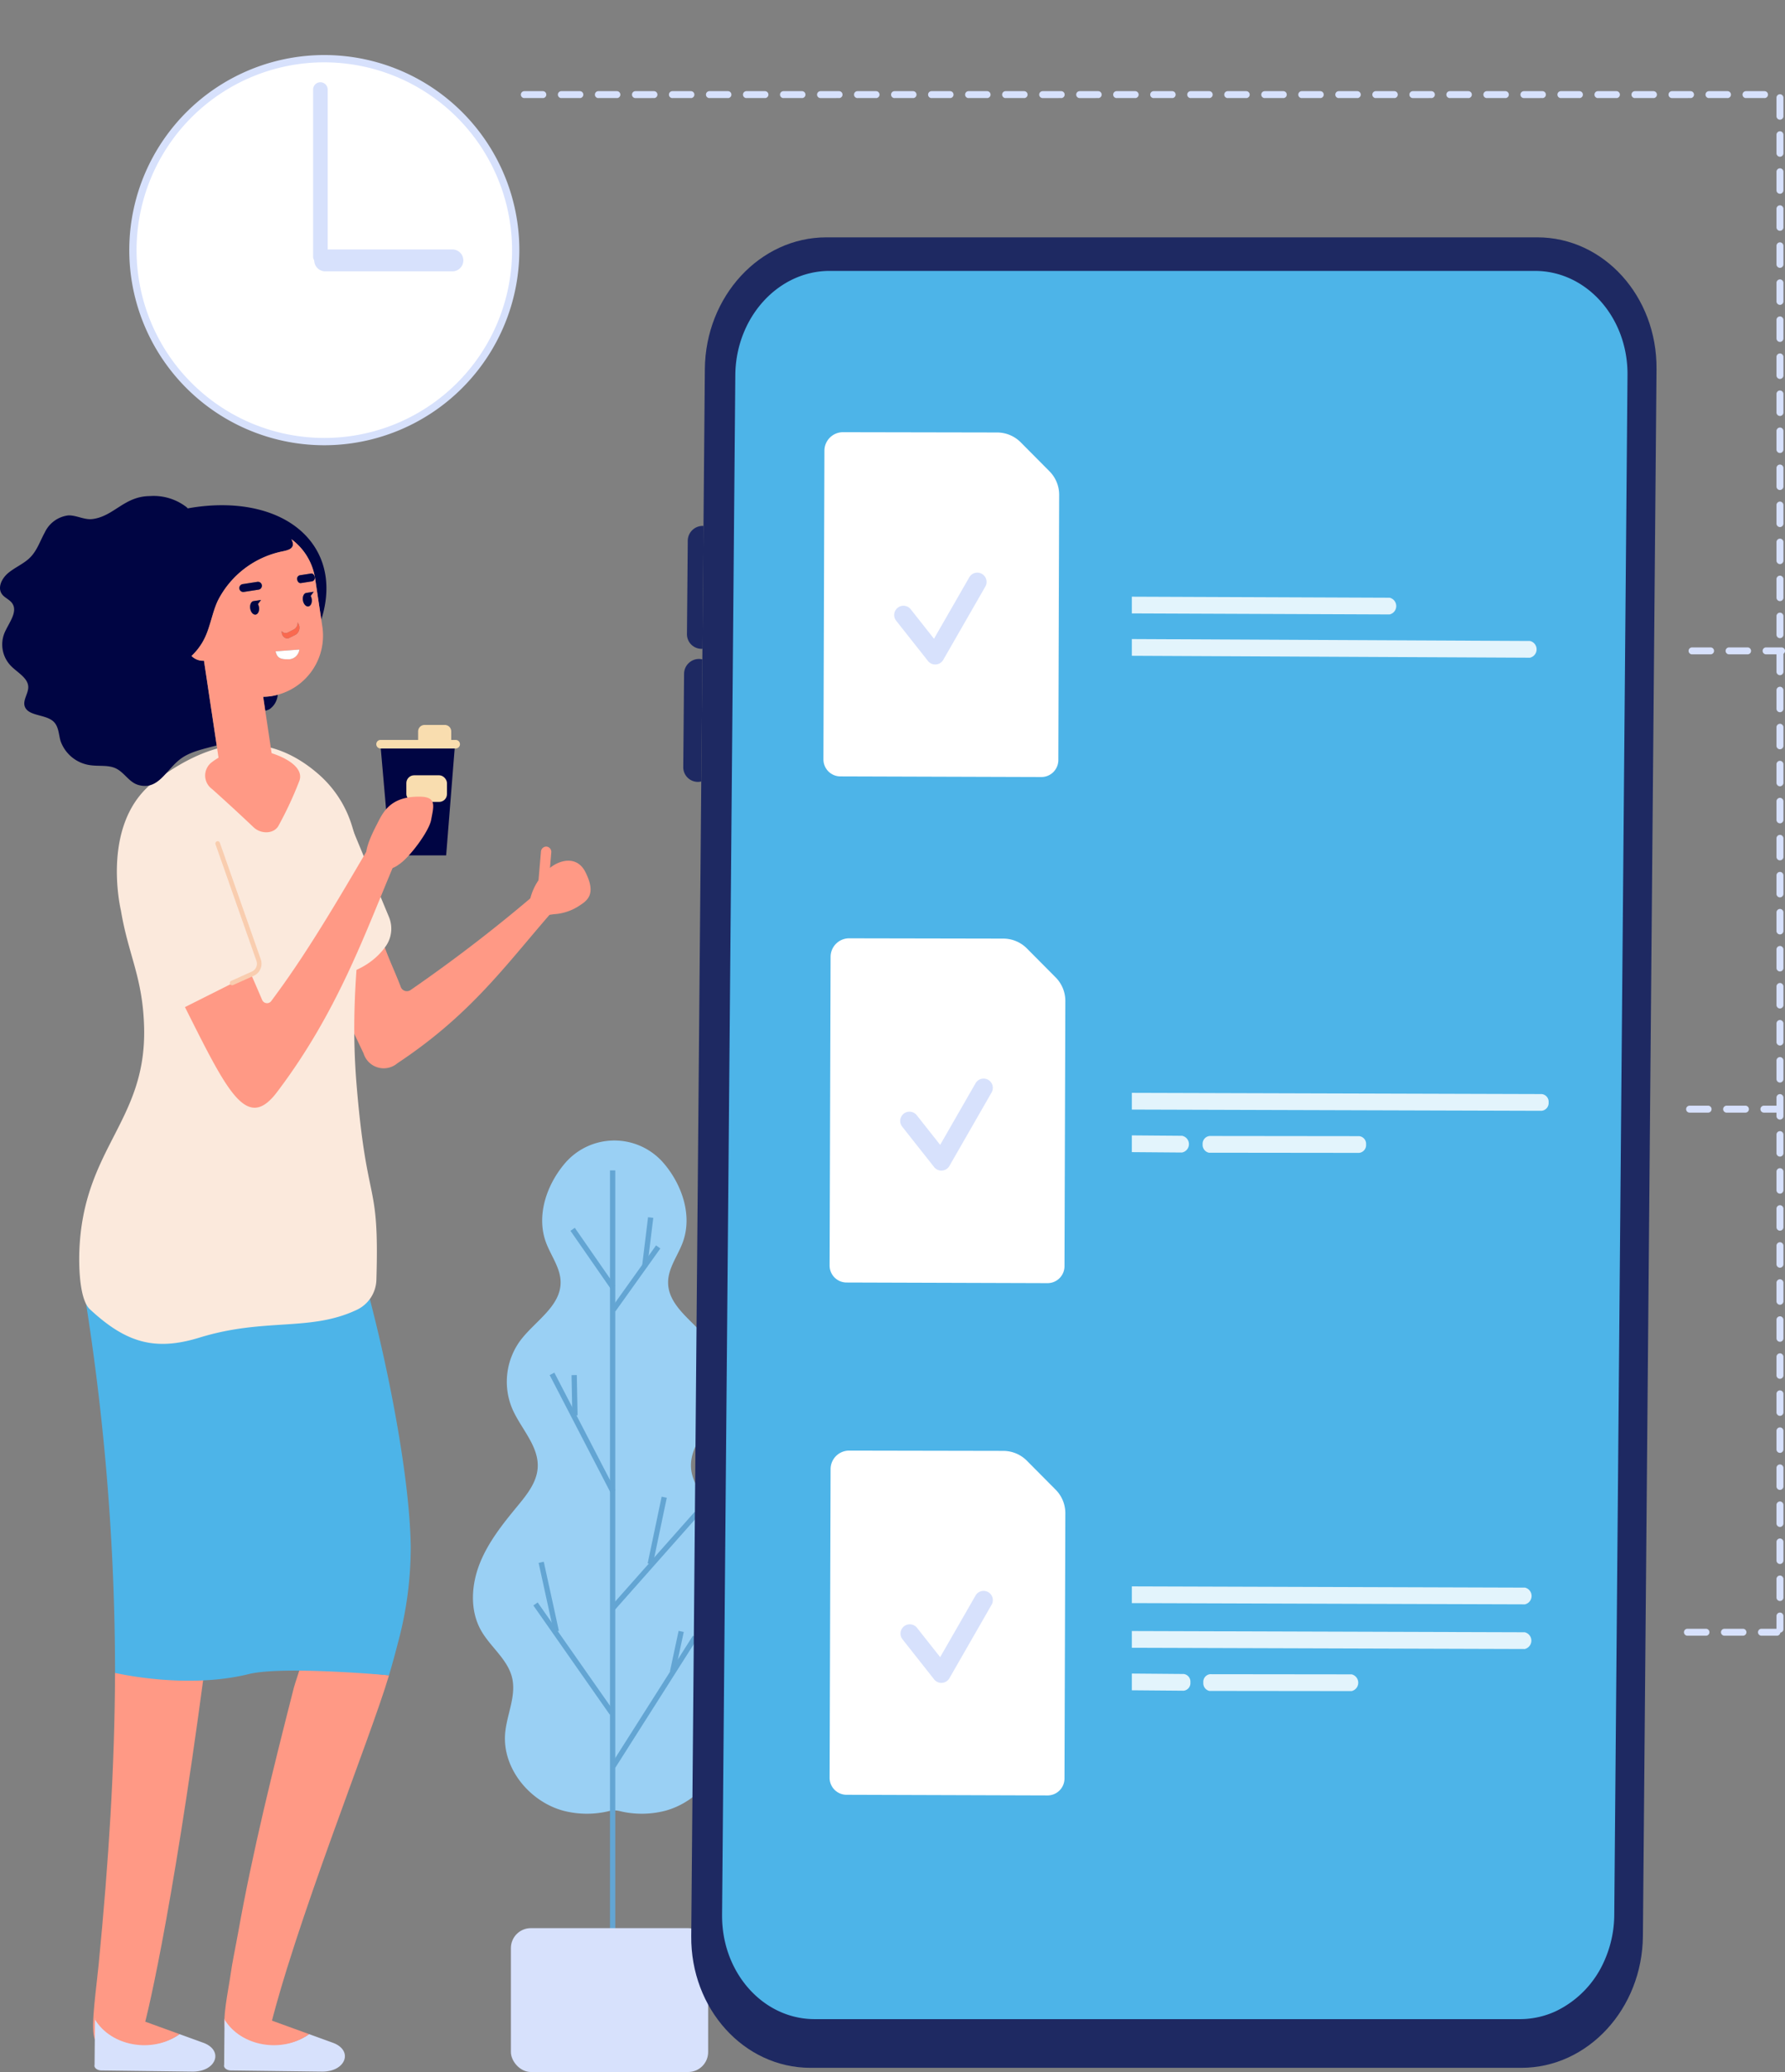 <svg xmlns="http://www.w3.org/2000/svg" width="277.457" height="321.962" viewBox="0 0 277.457 321.962">
  <rect x="0" y="0" width="277.457" height="321.962" fill="#808080" stroke="none"/>
  <g id="img_project" transform="translate(-63.627 -359.161)">
    <g id="Group_17442" data-name="Group 17442">
      <g id="Group_17440" data-name="Group 17440">
        <path id="Path_8824" data-name="Path 8824" d="M166.81,539.932a10.1,10.1,0,0,0-15.379,0c-.022.025-.043.051-.064.076-2.8,3.337-4.381,8.039-2.9,12.136.76,2.105,2.285,4.012,2.3,6.249.025,3.792-4.04,6.078-6.3,9.121a10.821,10.821,0,0,0-1.259,10.444c1.331,3.16,4.232,5.893,3.992,9.313-.158,2.25-1.673,4.139-3.108,5.878-2.281,2.765-4.565,5.612-5.888,8.945s-1.569,7.275.186,10.4c1.447,2.58,4.149,4.484,4.835,7.362.674,2.826-.809,5.684-1.074,8.578-.5,5.46,3.786,10.691,9.08,12.1a14.585,14.585,0,0,0,7.113.033,3.4,3.4,0,0,1,1.555,0,14.585,14.585,0,0,0,7.113-.033c5.294-1.412,9.58-6.643,9.08-12.1-.264-2.894-1.748-5.752-1.074-8.578.686-2.878,3.388-4.782,4.836-7.362,1.754-3.127,1.508-7.07.185-10.4s-3.607-6.18-5.888-8.945c-1.435-1.739-2.95-3.628-3.108-5.878-.24-3.42,2.662-6.153,3.992-9.313a10.821,10.821,0,0,0-1.259-10.444c-2.26-3.043-6.325-5.329-6.3-9.121.016-2.237,1.542-4.144,2.3-6.249,1.48-4.1-.1-8.8-2.9-12.136Z" fill="#9ad0f4"/>
        <g id="Group_17439" data-name="Group 17439">
          <g id="Group_17427" data-name="Group 17427">
            <rect id="Rectangle_12761" data-name="Rectangle 12761" width="0.819" height="120.561" transform="translate(158.443 541.025)" fill="#63a5d3"/>
          </g>
          <g id="Group_17428" data-name="Group 17428">
            <rect id="Rectangle_12762" data-name="Rectangle 12762" width="0.819" height="11.013" transform="translate(152.3 550.412) rotate(-34.756)" fill="#63a5d3"/>
          </g>
          <g id="Group_17429" data-name="Group 17429">
            <rect id="Rectangle_12763" data-name="Rectangle 12763" width="0.82" height="20.592" transform="translate(149.068 572.832) rotate(-27.384)" fill="#63a5d3"/>
          </g>
          <g id="Group_17430" data-name="Group 17430">
            <rect id="Rectangle_12764" data-name="Rectangle 12764" width="0.819" height="6.269" transform="matrix(1, -0.019, 0.019, 1, 152.466, 572.839)" fill="#63a5d3"/>
          </g>
          <g id="Group_17431" data-name="Group 17431">
            <path id="Path_8825" data-name="Path 8825" d="M159.21,609.3l-.612-.544,13-14.668.612.544Z" fill="#63a5d3"/>
          </g>
          <g id="Group_17432" data-name="Group 17432">
            <path id="Path_8826" data-name="Path 8826" d="M165.1,602.251l-.8-.17,2.171-10.355.8.17Z" fill="#63a5d3"/>
          </g>
          <g id="Group_17433" data-name="Group 17433">
            <path id="Path_8827" data-name="Path 8827" d="M158.412,625.6,146.53,608.628l.67-.47,11.883,16.972Z" fill="#63a5d3"/>
          </g>
          <g id="Group_17434" data-name="Group 17434">
            <path id="Path_8828" data-name="Path 8828" d="M149.7,612.752l-2.35-10.741.8-.176,2.35,10.741Z" fill="#63a5d3"/>
          </g>
          <g id="Group_17435" data-name="Group 17435">
            <rect id="Rectangle_12765" data-name="Rectangle 12765" width="23.794" height="0.818" transform="matrix(0.536, -0.844, 0.844, 0.536, 158.58, 633.406)" fill="#63a5d3"/>
          </g>
          <g id="Group_17436" data-name="Group 17436">
            <path id="Path_8829" data-name="Path 8829" d="M168.56,619.049l-.8-.173,1.349-6.3.8.173Z" fill="#63a5d3"/>
          </g>
          <g id="Group_17437" data-name="Group 17437">
            <path id="Path_8830" data-name="Path 8830" d="M159.271,562.956l-.667-.477,7-9.8.667.477Z" fill="#63a5d3"/>
          </g>
          <g id="Group_17438" data-name="Group 17438">
            <rect id="Rectangle_12766" data-name="Rectangle 12766" width="7.68" height="0.818" transform="translate(163.426 555.923) rotate(-83.03)" fill="#63a5d3"/>
          </g>
        </g>
      </g>
      <g id="Group_17441" data-name="Group 17441">
        <rect id="Rectangle_12767" data-name="Rectangle 12767" width="30.66" height="22.354" rx="3.102" transform="translate(143.039 658.77)" fill="#d7e1fc"/>
      </g>
    </g>
    <g id="Group_17444" data-name="Group 17444">
      <g id="Group_17443" data-name="Group 17443">
        <path id="Path_8831" data-name="Path 8831" d="M189.606,680.474h110.5c10.335,0,18.793-9.165,18.891-20.471l2.117-243.49c.1-11.306-8.2-20.471-18.535-20.471h-110.5c-10.335,0-18.793,9.165-18.891,20.471L171.07,660C170.972,671.309,179.27,680.474,189.606,680.474Z" fill="#1e2962"/>
        <path id="Path_8832" data-name="Path 8832" d="M172.847,440.879c.046,0,.089.011.134.014l-.166,19.076c-.045,0-.088.014-.134.014a2.275,2.275,0,0,1-2.276-2.29l.126-14.524A2.324,2.324,0,0,1,172.847,440.879Z" fill="#1e2962"/>
        <path id="Path_8833" data-name="Path 8833" d="M172.274,461.553a2.237,2.237,0,0,1,.527.068l-.165,18.968a2.253,2.253,0,0,1-.528.068,2.277,2.277,0,0,1-2.277-2.29l.127-14.524A2.324,2.324,0,0,1,172.274,461.553Z" fill="#1e2962"/>
        <path id="Path_8834" data-name="Path 8834" d="M302.217,401.257H192.586c-8.022,0-14.587,7.247-14.663,16.187l-.079,9.133-.315,36.645-.149,17.3-.052,6.091-.439,51.083-.047,5.414-.429,49.855-.029,3.384-.247,28.763-.029,3.384-.243,28.225c0,.524.016,1.042.055,1.554a17.709,17.709,0,0,0,.593,3.384c1.818,6.524,7.261,11.248,13.737,11.248H299.881a13.274,13.274,0,0,0,5.664-1.271,15.583,15.583,0,0,0,7.479-7.837,17.754,17.754,0,0,0,1.521-7.078L315.52,543.3l.046-5.415.154-17.914.339-39.368.332-38.585.211-24.577C316.679,408.5,310.238,401.257,302.217,401.257Z" fill="#4db4e8"/>
      </g>
    </g>
    <g id="Group_17445" data-name="Group 17445">
      <path id="Path_8835" data-name="Path 8835" d="M132.977,492.073h-8.712l-1.452-16.609H134.3Z" fill="#000543"/>
      <rect id="Rectangle_12768" data-name="Rectangle 12768" width="6.313" height="4.138" rx="1.213" transform="translate(126.79 479.63)" fill="#f9ddaf"/>
      <path id="Path_8836" data-name="Path 8836" d="M134.46,475.464H122.78a.663.663,0,0,1,0-1.326h11.68a.663.663,0,0,1,0,1.326Z" fill="#f9ddaf"/>
      <path id="Rectangle_12769" data-name="Rectangle 12769" d="M1,0H4.146a1,1,0,0,1,1,1V2.41a1,1,0,0,1-1,1H1a1,1,0,0,1-1-1V1A1,1,0,0,1,1,0Z" transform="translate(128.62 471.808)" fill="#f9ddaf"/>
    </g>
    <g id="Group_17446" data-name="Group 17446">
      <path id="Path_8837" data-name="Path 8837" d="M100.62,659.589c2.3-12.861,5.441-25.474,8.684-38.184.18-.707.885-2.689,1.053-3.358l13.734,1.435c-2.812,9.59-14.845,39.216-18.83,56.235-.453,1.937-5.485,1.969-6.564-.938-.614-1.658.425-6.356.751-8.673C99.758,663.9,100.233,661.756,100.62,659.589Z" fill="#ff9985"/>
      <path id="Path_8838" data-name="Path 8838" d="M81.51,619.1l13.831.122c-5.035,37.783-9.192,55.127-9.677,55.88-2.523,3.915-6.4,4.5-7.413.554-.491-1.919.334-7.364.711-11.24C80.543,648.163,81.448,633.824,81.51,619.1Z" fill="#ff9985"/>
    </g>
    <g id="Group_17447" data-name="Group 17447">
      <path id="Path_8839" data-name="Path 8839" d="M98.612,565.36a48.694,48.694,0,0,0,19.678-5.144,3.154,3.154,0,0,0,1.826-2.859c3.25,11.445,7.183,30.352,7.355,42.089a56.964,56.964,0,0,1-2.032,15.15c-.286,1.133-.606,2.3-.946,3.5-.129.455-.266.92-.4,1.386,0,0-16.5-1.5-21.793-.193-9.813,2.429-20.788-.184-20.788-.184A372.326,372.326,0,0,0,76.7,559.811c-.033-.2.769-.419.748-.613h.163a2.854,2.854,0,0,0,.092.273C80.786,562.537,84.716,565.757,98.612,565.36Z" fill="#4db4e8"/>
    </g>
    <g id="Group_17448" data-name="Group 17448">
      <path id="Path_8840" data-name="Path 8840" d="M148.569,496.6A237.473,237.473,0,0,1,127.444,513a1.013,1.013,0,0,1-1.546-.55c-1.606-4.168-3.052-6.477-3.58-10.883-4.411,1.848-7.117,2.527-11.246,2.19l9.072,19.1a3.274,3.274,0,0,0,5.26,1.514c12.214-8.094,17.534-16.3,25.55-25.225C148.748,498.376,149.926,498.373,148.569,496.6Z" fill="#ff9985"/>
      <path id="Path_8841" data-name="Path 8841" d="M116.623,483.671l7.452,17.951a4.74,4.74,0,0,1-.433,4.492c-1.438,2.1-4.47,4.772-10.68,5.142C112.962,511.256,106.077,492.411,116.623,483.671Z" fill="#fbe9dc"/>
    </g>
    <g id="Group_17450" data-name="Group 17450">
      <g id="Group_17449" data-name="Group 17449">
        <path id="Path_8842" data-name="Path 8842" d="M102.565,502.226c-.944-3.783-1.717-7.639-2.337-11.088-1.726-9.6-14.163-9.187-17.571-2.358l8,18.211C94.828,507.641,98.89,505.291,102.565,502.226Z" fill="#267067"/>
      </g>
    </g>
    <path id="Path_8843" data-name="Path 8843" d="M119.056,527.761c-1.309-15.769,1.4-25.824.753-34.025a5.631,5.631,0,0,0-.078-.963,12.123,12.123,0,0,0-.286-1.326c0-.018-.006-.037-.01-.055-.326-1.173-.68-2.542-1.1-3.907a17.385,17.385,0,0,0-5.164-7.995c-8.707-7.619-17.1-4.394-22.876-.726l-1.988,1.328c-9.365,6.255-5.88,20.57-5.88,20.57,1.163,6.972,3.387,10.328,3.6,18.1.394,14.67-9.481,18.736-10.067,34.83,0,0-.335,7.17,1.627,9,5.621,5.234,10.131,6.543,17.039,4.418,10.22-3.145,17.21-.867,24.508-4.342a5.321,5.321,0,0,0,3-4.65C122.611,542.049,120.674,547.25,119.056,527.761Z" fill="#fbe9dc"/>
    <path id="Path_8844" data-name="Path 8844" d="M103.339,475.642a9.683,9.683,0,0,0-6.816,1.979,2.588,2.588,0,0,0,.068,4.147q3.27,2.924,6.44,5.929c1.226,1.163,3.265,1.021,3.913-.279a57.163,57.163,0,0,0,3.182-6.835C111.222,477.9,106.215,475.962,103.339,475.642Z" fill="#ff9985"/>
    <g id="Group_17453" data-name="Group 17453">
      <g id="Group_17451" data-name="Group 17451">
        <path id="Path_8845" data-name="Path 8845" d="M122.225,488.677q-.718,1.223-1.443,2.459c-4.5,7.671-9.151,15.6-14.013,22.242L105.8,514.7a.823.823,0,0,1-1.423-.156c-.813-1.9-2.251-5.231-2.577-5.863l-10.139,5.546c7.165,14.242,10.167,21.045,15.017,14.641,9.431-12.442,13.678-24.681,18.254-35.492.418-.988.822-2.01,1.218-2.937A5.639,5.639,0,0,1,122.225,488.677Z" fill="#ff9985"/>
        <path id="Path_8846" data-name="Path 8846" d="M122.156,487.36c-.576,1.114-1.684,3.368-1.611,4.62s-.042,1.053,1.017,1.725a3.492,3.492,0,0,0,4.033-.194c1.582-.98,4.716-5.126,5.05-6.957.377-2.072.91-3.542-1.666-3.6C124.144,482.847,123.092,485.552,122.156,487.36Z" fill="#ff9985"/>
      </g>
      <path id="Path_8847" data-name="Path 8847" d="M82.848,501.122l5.059,12.748a3.387,3.387,0,0,0,4.636,1.7l10.123-5.087a3.382,3.382,0,0,0,1.592-4.362c-2.6-6.028-7.631-18.253-7.631-18.253l-9.4,2.892C82.887,492.093,81.064,496.943,82.848,501.122Z" fill="#fbe9dc"/>
      <g id="Group_17452" data-name="Group 17452">
        <path id="Path_8848" data-name="Path 8848" d="M103.727,510.311a2.059,2.059,0,0,0,.437-2.075L97.8,490.114a.357.357,0,0,0-.455-.22.361.361,0,0,0-.219.455l6.363,18.123a1.337,1.337,0,0,1-.713,1.66l-3.217,1.445a.363.363,0,0,0-.179.473.359.359,0,0,0,.473.179l3.217-1.445A2.017,2.017,0,0,0,103.727,510.311Z" fill="#f9cdaf"/>
      </g>
    </g>
    <g id="Group_17455" data-name="Group 17455">
      <g id="Group_17454" data-name="Group 17454">
        <path id="Path_8849" data-name="Path 8849" d="M148.589,490.709a.829.829,0,0,1,.73.913l-.355,4.2a.828.828,0,0,1-.873.777c-.441-.037-.8-.184-.759-.649l.383-4.462A.83.83,0,0,1,148.589,490.709Z" fill="#ff9985"/>
      </g>
      <path id="Path_8850" data-name="Path 8850" d="M153.407,500.07c1.322-.866,3.059-1.729,1.22-5.392-1.373-2.733-4.246-1.84-5.767-.441a8.767,8.767,0,0,0-2.826,4.635c-.542,2.189.574,2.851,3.646,2.347A8.073,8.073,0,0,0,153.407,500.07Z" fill="#ff9985"/>
    </g>
    <g id="Group_17456" data-name="Group 17456">
      <path id="Path_8851" data-name="Path 8851" d="M98.528,672.964c.029-.1.191-.23.427-.359a8.951,8.951,0,0,0,12.717,2.632l3.668,1.332c3.285,1.192,2.035,4.541-1.679,4.493l-14.134-.179c-.678-.009-1.186-.429-1.06-.878Z" fill="#d7e1fc"/>
      <path id="Path_8852" data-name="Path 8852" d="M98.516,672.941c.936-1.313,3.172-1.329,3.68-1.145l9.476,3.441C107.492,678.282,101.03,677.148,98.516,672.941Z" fill="#ff9985"/>
    </g>
    <g id="Group_17457" data-name="Group 17457">
      <path id="Path_8853" data-name="Path 8853" d="M78.387,672.964c.03-.1.192-.23.428-.359a8.951,8.951,0,0,0,12.717,2.632l3.668,1.332c3.285,1.192,2.034,4.541-1.679,4.493l-14.134-.179c-.678-.009-1.186-.429-1.061-.878Z" fill="#d7e1fc"/>
      <path id="Path_8854" data-name="Path 8854" d="M78.375,672.941c.936-1.313,3.173-1.329,3.681-1.145l9.476,3.441C87.352,678.282,80.89,677.148,78.375,672.941Z" fill="#ff9985"/>
    </g>
    <g id="Group_17461" data-name="Group 17461">
      <g id="Group_17459" data-name="Group 17459">
        <g id="Group_17458" data-name="Group 17458">
          <path id="Path_8855" data-name="Path 8855" d="M218.618,426.364l-23.955-.045a2.885,2.885,0,0,0-2.89,2.876l-.153,47.963a2.637,2.637,0,0,0,2.627,2.644l31.238.1a2.637,2.637,0,0,0,2.646-2.629l.131-41.209a5.181,5.181,0,0,0-1.507-3.672l-4.47-4.5A5.185,5.185,0,0,0,218.618,426.364Z" fill="#fff"/>
        </g>
      </g>
      <g id="Group_17460" data-name="Group 17460">
        <path id="Path_8856" data-name="Path 8856" d="M208.994,462.413a1.437,1.437,0,0,1-1.129-.548l-4.936-6.249a1.438,1.438,0,0,1,2.257-1.783l3.619,4.581,5.483-9.546a1.439,1.439,0,0,1,2.5,1.433l-6.542,11.39a1.444,1.444,0,0,1-1.142.718C209.064,462.411,209.029,462.413,208.994,462.413Z" fill="#d7e1fc"/>
      </g>
    </g>
    <g id="Group_17465" data-name="Group 17465">
      <g id="Group_17463" data-name="Group 17463">
        <g id="Group_17462" data-name="Group 17462">
          <path id="Path_8857" data-name="Path 8857" d="M219.577,505.007l-23.955-.045a2.885,2.885,0,0,0-2.89,2.876l-.153,47.963a2.637,2.637,0,0,0,2.627,2.644l31.238.1a2.636,2.636,0,0,0,2.646-2.629l.131-41.209a5.182,5.182,0,0,0-1.507-3.672l-4.47-4.5A5.185,5.185,0,0,0,219.577,505.007Z" fill="#fff"/>
        </g>
      </g>
      <g id="Group_17464" data-name="Group 17464">
        <path id="Path_8858" data-name="Path 8858" d="M209.953,541.056a1.439,1.439,0,0,1-1.129-.547l-4.937-6.249a1.439,1.439,0,1,1,2.258-1.783l3.619,4.581,5.484-9.547a1.439,1.439,0,1,1,2.495,1.433l-6.542,11.39a1.441,1.441,0,0,1-1.142.718C210.023,541.055,209.988,541.056,209.953,541.056Z" fill="#d7e1fc"/>
      </g>
    </g>
    <g id="Group_17469" data-name="Group 17469">
      <g id="Group_17467" data-name="Group 17467">
        <g id="Group_17466" data-name="Group 17466">
          <path id="Path_8859" data-name="Path 8859" d="M219.577,584.609l-23.955-.045a2.885,2.885,0,0,0-2.89,2.876l-.153,47.963a2.636,2.636,0,0,0,2.627,2.644l31.238.1a2.636,2.636,0,0,0,2.646-2.629l.131-41.209a5.178,5.178,0,0,0-1.507-3.671l-4.47-4.5A5.185,5.185,0,0,0,219.577,584.609Z" fill="#fff"/>
        </g>
      </g>
      <g id="Group_17468" data-name="Group 17468">
        <path id="Path_8860" data-name="Path 8860" d="M209.953,620.658a1.439,1.439,0,0,1-1.129-.547l-4.937-6.25a1.439,1.439,0,0,1,2.258-1.783l3.619,4.582,5.484-9.547a1.439,1.439,0,1,1,2.495,1.433l-6.542,11.39a1.441,1.441,0,0,1-1.142.718C210.023,620.657,209.988,620.658,209.953,620.658Z" fill="#d7e1fc"/>
      </g>
    </g>
    <g id="Group_17470" data-name="Group 17470">
      <circle id="Ellipse_3054" data-name="Ellipse 3054" cx="29.749" cy="29.749" r="29.749" transform="translate(75.169 381.93) rotate(-22.5)" fill="#fff"/>
      <path id="Path_8861" data-name="Path 8861" d="M114.038,428.346a30.316,30.316,0,1,1,30.316-30.315A30.349,30.349,0,0,1,114.038,428.346Zm0-59.5a29.183,29.183,0,1,0,29.183,29.183A29.215,29.215,0,0,0,114.038,368.848Z" fill="#d7e1fc"/>
    </g>
    <g id="Group_17471" data-name="Group 17471">
      <path id="Path_8862" data-name="Path 8862" d="M113.428,373.078v0Z" fill="#fff"/>
      <path id="Path_8863" data-name="Path 8863" d="M113.428,400.146a1.133,1.133,0,0,1-1.133-1.133V373.078a1.133,1.133,0,1,1,2.266,0v25.935A1.133,1.133,0,0,1,113.428,400.146Z" fill="#d7e1fc"/>
    </g>
    <g id="Group_17472" data-name="Group 17472">
      <path id="Path_8864" data-name="Path 8864" d="M114.176,399.623h0Z" fill="#fff"/>
      <path id="Path_8865" data-name="Path 8865" d="M133.947,401.323H114.176a1.7,1.7,0,1,1,0-3.4h19.771a1.7,1.7,0,1,1,0,3.4Z" fill="#d7e1fc"/>
    </g>
    <g id="Group_17485" data-name="Group 17485">
      <g id="Group_17475" data-name="Group 17475">
        <g id="Group_17473" data-name="Group 17473">
          <path id="Path_8866" data-name="Path 8866" d="M279.631,452.038l-40.073-.16v2.6l40.06.16a1.335,1.335,0,0,0,.013-2.6Z" fill="#e3f4fc"/>
        </g>
        <g id="Group_17474" data-name="Group 17474">
          <path id="Path_8867" data-name="Path 8867" d="M301.446,458.761l-61.888-.3v2.6l61.875.3a1.334,1.334,0,0,0,.013-2.6Z" fill="#e3f4fc"/>
        </g>
      </g>
      <g id="Group_17479" data-name="Group 17479">
        <g id="Group_17476" data-name="Group 17476">
          <path id="Path_8868" data-name="Path 8868" d="M303.253,529.164l-63.695-.19v2.6l63.683.191a1.212,1.212,0,0,0,1.1-1.3A1.2,1.2,0,0,0,303.253,529.164Z" fill="#e3f4fc"/>
        </g>
        <g id="Group_17477" data-name="Group 17477">
          <path id="Path_8869" data-name="Path 8869" d="M251.542,538.277a1.234,1.234,0,0,1-.979-1.3,1.211,1.211,0,0,1,1.1-1.3l23.215.026a1.2,1.2,0,0,1,1.089,1.3,1.214,1.214,0,0,1-1.1,1.3l-23.215-.026A.974.974,0,0,1,251.542,538.277Z" fill="#e3f4fc"/>
        </g>
        <g id="Group_17478" data-name="Group 17478">
          <path id="Path_8870" data-name="Path 8870" d="M247.357,535.647l-7.8-.062v2.6l7.779.062a1.321,1.321,0,0,0,.02-2.6Z" fill="#e3f4fc"/>
        </g>
      </g>
      <g id="Group_17484" data-name="Group 17484">
        <g id="Group_17480" data-name="Group 17480">
          <path id="Path_8871" data-name="Path 8871" d="M300.637,612.794l-61.079-.192v2.6l61.068.193a1.336,1.336,0,0,0,.011-2.6Z" fill="#e3f4fc"/>
        </g>
        <g id="Group_17481" data-name="Group 17481">
          <path id="Path_8872" data-name="Path 8872" d="M251.6,621.908a1.224,1.224,0,0,1-.929-1.3,1.193,1.193,0,0,1,1.04-1.3l22.014.025a1.336,1.336,0,0,1-.007,2.6l-22.014-.025C251.67,621.914,251.635,621.912,251.6,621.908Z" fill="#e3f4fc"/>
        </g>
        <g id="Group_17482" data-name="Group 17482">
          <path id="Path_8873" data-name="Path 8873" d="M247.633,619.277l-8.075-.068v2.6l8.056.068a1.193,1.193,0,0,0,1.046-1.294A1.205,1.205,0,0,0,247.633,619.277Z" fill="#e3f4fc"/>
        </g>
        <g id="Group_17483" data-name="Group 17483">
          <path id="Path_8874" data-name="Path 8874" d="M300.672,605.856l-61.114-.194v2.6l61.1.194a1.335,1.335,0,0,0,.011-2.6Z" fill="#e3f4fc"/>
        </g>
      </g>
    </g>
    <g id="Group_17486" data-name="Group 17486">
      <path id="Path_8875" data-name="Path 8875" d="M340.3,612.85a.539.539,0,0,1-.54-.539v-2.038a.539.539,0,0,1,1.079,0v2.038A.539.539,0,0,1,340.3,612.85Zm0-4.915a.539.539,0,0,1-.54-.539v-2.877a.539.539,0,1,1,1.079,0V607.4A.539.539,0,0,1,340.3,607.935Zm0-5.754a.539.539,0,0,1-.54-.539v-2.878a.539.539,0,0,1,1.079,0v2.878A.539.539,0,0,1,340.3,602.181Zm0-5.754a.54.54,0,0,1-.54-.54V593.01a.539.539,0,0,1,1.079,0v2.877A.539.539,0,0,1,340.3,596.427Zm0-5.755a.539.539,0,0,1-.54-.539v-2.877a.539.539,0,1,1,1.079,0v2.877A.539.539,0,0,1,340.3,590.672Zm0-5.754a.54.54,0,0,1-.54-.539V581.5a.539.539,0,0,1,1.079,0v2.878A.539.539,0,0,1,340.3,584.918Zm0-5.754a.54.54,0,0,1-.54-.54v-2.877a.539.539,0,0,1,1.079,0v2.877A.539.539,0,0,1,340.3,579.164Zm0-5.755a.539.539,0,0,1-.54-.539v-2.877a.539.539,0,1,1,1.079,0v2.877A.539.539,0,0,1,340.3,573.409Zm0-5.754a.54.54,0,0,1-.54-.54v-2.877a.539.539,0,0,1,1.079,0v2.877A.539.539,0,0,1,340.3,567.655Zm0-5.755a.539.539,0,0,1-.54-.539v-2.877a.539.539,0,1,1,1.079,0v2.877A.539.539,0,0,1,340.3,561.9Zm0-5.754a.54.54,0,0,1-.54-.539v-2.878a.539.539,0,0,1,1.079,0v2.878A.539.539,0,0,1,340.3,556.146Zm0-5.754a.54.54,0,0,1-.54-.54v-2.877a.539.539,0,0,1,1.079,0v2.877A.539.539,0,0,1,340.3,550.392Zm0-5.755a.539.539,0,0,1-.54-.539v-2.877a.539.539,0,1,1,1.079,0V544.1A.539.539,0,0,1,340.3,544.637Zm0-5.754a.54.54,0,0,1-.54-.539v-2.878a.539.539,0,0,1,1.079,0v2.878A.539.539,0,0,1,340.3,538.883Zm0-5.754a.54.54,0,0,1-.54-.54v-2.877a.539.539,0,1,1,1.079,0v2.877A.539.539,0,0,1,340.3,533.129Zm0-5.755a.539.539,0,0,1-.54-.539v-2.877a.539.539,0,1,1,1.079,0v2.877A.539.539,0,0,1,340.3,527.374Zm0-5.754a.54.54,0,0,1-.54-.54V518.2a.539.539,0,0,1,1.079,0v2.877A.539.539,0,0,1,340.3,521.62Zm0-5.755a.539.539,0,0,1-.54-.539v-2.877a.539.539,0,1,1,1.079,0v2.877A.539.539,0,0,1,340.3,515.865Zm0-5.754a.54.54,0,0,1-.54-.539v-2.878a.539.539,0,0,1,1.079,0v2.878A.539.539,0,0,1,340.3,510.111Zm0-5.754a.54.54,0,0,1-.54-.54V500.94a.539.539,0,0,1,1.079,0v2.877A.539.539,0,0,1,340.3,504.357Zm0-5.755a.539.539,0,0,1-.54-.539v-2.877a.539.539,0,1,1,1.079,0v2.877A.539.539,0,0,1,340.3,498.6Zm0-5.754a.54.54,0,0,1-.54-.539v-2.878a.539.539,0,0,1,1.079,0v2.878A.539.539,0,0,1,340.3,492.848Zm0-5.754a.54.54,0,0,1-.54-.54v-2.877a.539.539,0,1,1,1.079,0v2.877A.539.539,0,0,1,340.3,487.094Zm0-5.755a.539.539,0,0,1-.54-.539v-2.877a.539.539,0,1,1,1.079,0V480.8A.539.539,0,0,1,340.3,481.339Zm0-5.754a.54.54,0,0,1-.54-.54v-2.877a.539.539,0,0,1,1.079,0v2.877A.539.539,0,0,1,340.3,475.585Zm0-5.755a.539.539,0,0,1-.54-.539v-2.877a.539.539,0,1,1,1.079,0v2.877A.539.539,0,0,1,340.3,469.83Zm0-5.754a.54.54,0,0,1-.54-.539v-2.878a.539.539,0,0,1,1.079,0v2.878A.539.539,0,0,1,340.3,464.076Zm0-5.754a.54.54,0,0,1-.54-.54V454.9a.539.539,0,0,1,1.079,0v2.877A.539.539,0,0,1,340.3,458.322Zm0-5.755a.539.539,0,0,1-.54-.539v-2.877a.539.539,0,1,1,1.079,0v2.877A.539.539,0,0,1,340.3,452.567Zm0-5.754a.54.54,0,0,1-.54-.539V443.4a.539.539,0,0,1,1.079,0v2.878A.539.539,0,0,1,340.3,446.813Zm0-5.754a.54.54,0,0,1-.54-.54v-2.877a.539.539,0,1,1,1.079,0v2.877A.539.539,0,0,1,340.3,441.059Zm0-5.755a.539.539,0,0,1-.54-.539v-2.877a.539.539,0,1,1,1.079,0v2.877A.539.539,0,0,1,340.3,435.3Zm0-5.754a.54.54,0,0,1-.54-.54v-2.877a.539.539,0,0,1,1.079,0v2.877A.539.539,0,0,1,340.3,429.55Zm0-5.755a.539.539,0,0,1-.54-.539v-2.877a.539.539,0,1,1,1.079,0v2.877A.539.539,0,0,1,340.3,423.8Zm0-5.754a.54.54,0,0,1-.54-.539v-2.878a.539.539,0,0,1,1.079,0V417.5A.539.539,0,0,1,340.3,418.041Zm0-5.754a.54.54,0,0,1-.54-.54V408.87a.539.539,0,0,1,1.079,0v2.877A.539.539,0,0,1,340.3,412.287Zm0-5.755a.539.539,0,0,1-.54-.539v-2.877a.539.539,0,1,1,1.079,0v2.877A.539.539,0,0,1,340.3,406.532Zm0-5.754a.54.54,0,0,1-.54-.539v-2.878a.539.539,0,0,1,1.079,0v2.878A.539.539,0,0,1,340.3,400.778Zm0-5.754a.54.54,0,0,1-.54-.54v-2.877a.539.539,0,1,1,1.079,0v2.877A.539.539,0,0,1,340.3,395.024Zm0-5.755a.539.539,0,0,1-.54-.539v-2.877a.539.539,0,1,1,1.079,0v2.877A.539.539,0,0,1,340.3,389.269Zm0-5.754a.54.54,0,0,1-.54-.54V380.1a.539.539,0,0,1,1.079,0v2.877A.539.539,0,0,1,340.3,383.515Zm0-5.755a.539.539,0,0,1-.54-.539v-2.877a.539.539,0,1,1,1.079,0v2.877A.539.539,0,0,1,340.3,377.76Zm-2.4-3.356h-2.878a.539.539,0,0,1,0-1.079h2.878a.539.539,0,0,1,0,1.079Zm-5.755,0h-2.877a.539.539,0,1,1,0-1.079h2.877a.539.539,0,1,1,0,1.079Zm-5.754,0H323.52a.539.539,0,0,1,0-1.079H326.4a.539.539,0,0,1,0,1.079Zm-5.755,0h-2.877a.539.539,0,0,1,0-1.079h2.877a.539.539,0,1,1,0,1.079Zm-5.754,0h-2.877a.539.539,0,1,1,0-1.079h2.877a.539.539,0,0,1,0,1.079Zm-5.754,0h-2.878a.539.539,0,0,1,0-1.079h2.878a.539.539,0,0,1,0,1.079Zm-5.755,0H300.5a.539.539,0,1,1,0-1.079h2.877a.539.539,0,1,1,0,1.079Zm-5.754,0h-2.877a.539.539,0,1,1,0-1.079h2.877a.539.539,0,0,1,0,1.079Zm-5.754,0h-2.878a.539.539,0,0,1,0-1.079h2.878a.539.539,0,0,1,0,1.079Zm-5.755,0H283.24a.539.539,0,1,1,0-1.079h2.877a.539.539,0,1,1,0,1.079Zm-5.754,0h-2.878a.539.539,0,0,1,0-1.079h2.878a.539.539,0,0,1,0,1.079Zm-5.755,0h-2.877a.539.539,0,0,1,0-1.079h2.877a.539.539,0,1,1,0,1.079Zm-5.754,0h-2.877a.539.539,0,1,1,0-1.079h2.877a.539.539,0,0,1,0,1.079Zm-5.754,0h-2.878a.539.539,0,0,1,0-1.079H263.1a.539.539,0,0,1,0,1.079Zm-5.755,0h-2.877a.539.539,0,0,1,0-1.079h2.877a.539.539,0,1,1,0,1.079Zm-5.754,0h-2.877a.539.539,0,1,1,0-1.079h2.877a.539.539,0,0,1,0,1.079Zm-5.755,0h-2.877a.539.539,0,0,1,0-1.079h2.877a.539.539,0,1,1,0,1.079Zm-5.754,0h-2.877a.539.539,0,1,1,0-1.079h2.877a.539.539,0,1,1,0,1.079Zm-5.754,0H231.45a.539.539,0,0,1,0-1.079h2.878a.539.539,0,0,1,0,1.079Zm-5.755,0H225.7a.539.539,0,0,1,0-1.079h2.877a.539.539,0,1,1,0,1.079Zm-5.754,0h-2.877a.539.539,0,1,1,0-1.079h2.877a.539.539,0,0,1,0,1.079Zm-5.754,0h-2.878a.539.539,0,0,1,0-1.079h2.878a.539.539,0,0,1,0,1.079Zm-5.755,0h-2.877a.539.539,0,1,1,0-1.079h2.877a.539.539,0,1,1,0,1.079Zm-5.754,0h-2.877a.539.539,0,1,1,0-1.079h2.877a.539.539,0,0,1,0,1.079Zm-5.755,0h-2.877a.539.539,0,0,1,0-1.079H199.8a.539.539,0,1,1,0,1.079Zm-5.754,0H191.17a.539.539,0,1,1,0-1.079h2.877a.539.539,0,0,1,0,1.079Zm-5.754,0h-2.877a.539.539,0,1,1,0-1.079h2.877a.539.539,0,0,1,0,1.079Zm-5.755,0h-2.877a.539.539,0,0,1,0-1.079h2.877a.539.539,0,1,1,0,1.079Zm-5.754,0h-2.877a.539.539,0,1,1,0-1.079h2.877a.539.539,0,0,1,0,1.079Zm-5.755,0h-2.877a.539.539,0,0,1,0-1.079h2.877a.539.539,0,1,1,0,1.079Zm-5.754,0H162.4a.539.539,0,1,1,0-1.079h2.877a.539.539,0,1,1,0,1.079Zm-5.754,0h-2.877a.539.539,0,1,1,0-1.079h2.877a.539.539,0,0,1,0,1.079Zm-5.755,0h-2.877a.539.539,0,0,1,0-1.079h2.877a.539.539,0,1,1,0,1.079Zm-5.754,0h-2.877a.539.539,0,1,1,0-1.079h2.877a.539.539,0,0,1,0,1.079Z" fill="#d7e1fc"/>
    </g>
    <g id="Group_17487" data-name="Group 17487">
      <path id="Path_8876" data-name="Path 8876" d="M340.544,460.838h-2.4a.539.539,0,1,1,0-1.078h2.4a.539.539,0,1,1,0,1.078Zm-5.275,0h-2.877a.539.539,0,1,1,0-1.078h2.877a.539.539,0,1,1,0,1.078Zm-5.755,0h-2.877a.539.539,0,0,1,0-1.078h2.877a.539.539,0,1,1,0,1.078Z" fill="#d7e1fc"/>
    </g>
    <g id="Group_17488" data-name="Group 17488">
      <path id="Path_8877" data-name="Path 8877" d="M340.184,532.049h-2.4a.54.54,0,0,1,0-1.079h2.4a.54.54,0,1,1,0,1.079Zm-5.275,0h-2.877a.54.54,0,1,1,0-1.079h2.877a.54.54,0,1,1,0,1.079Zm-5.754,0h-2.877a.54.54,0,1,1,0-1.079h2.877a.54.54,0,0,1,0,1.079Z" fill="#d7e1fc"/>
    </g>
    <g id="Group_17489" data-name="Group 17489">
      <path id="Path_8878" data-name="Path 8878" d="M339.825,613.329h-2.4a.539.539,0,1,1,0-1.078h2.4a.539.539,0,1,1,0,1.078Zm-5.275,0h-2.878a.539.539,0,0,1,0-1.078h2.878a.539.539,0,1,1,0,1.078Zm-5.755,0h-2.877a.539.539,0,1,1,0-1.078H328.8a.539.539,0,1,1,0,1.078Z" fill="#d7e1fc"/>
    </g>
    <g id="Group_17490" data-name="Group 17490">
      <path id="Path_8879" data-name="Path 8879" d="M104.532,467.431l.326,2.174a2.776,2.776,0,0,0,.664-.244,2.978,2.978,0,0,0,1.269-2.245,9.349,9.349,0,0,1-1.042.221A9.489,9.489,0,0,1,104.532,467.431Z" fill="#000543"/>
      <path id="Path_8880" data-name="Path 8880" d="M95.333,461.833a2.508,2.508,0,0,1-1.938-.748,9.508,9.508,0,0,0,2.03-2.741c.895-1.841,1.183-3.932,2.033-5.794a14.513,14.513,0,0,1,10.145-7.726c.592-.132,1.489-.3,1.566-1.037a1.717,1.717,0,0,0-.265-.854,9.323,9.323,0,0,1,3.7,6.1l.963,6.412c1.437-4.495.986-8.92-1.769-12.329-3.83-4.739-11.166-6.376-18.994-4.958-.063-.057-.094-.12-.16-.176a8.359,8.359,0,0,0-5.735-1.737c-3.978.031-5.554,3.126-8.884,3.567-1.274.168-2.471-.592-3.754-.567a4.652,4.652,0,0,0-3.693,2.674c-.737,1.328-1.19,2.815-2.315,3.916-.965.941-2.323,1.495-3.366,2.368s-1.73,2.36-.9,3.365c.391.478,1.046.745,1.437,1.22,1.1,1.342-.418,3.115-1.094,4.689a4.766,4.766,0,0,0,1.069,5.241c1.005.993,2.547,1.8,2.609,3.142.047,1.059-.907,2.113-.527,3.113.559,1.467,3.158,1.173,4.4,2.261.87.767.841,2,1.145,3.055a5.7,5.7,0,0,0,4.855,3.8c1.224.139,2.544-.052,3.645.427,1.422.62,2.117,2.214,3.634,2.629,3.155.857,4.277-2.477,6.671-4.171,1.5-1.064,3.575-1.464,5.474-1.982Z" fill="#000543"/>
      <path id="Path_8881" data-name="Path 8881" d="M113.568,455.447l-.963-6.412a9.323,9.323,0,0,0-3.7-6.1,1.717,1.717,0,0,1,.265.854c-.077.741-.974.9-1.566,1.037a14.513,14.513,0,0,0-10.145,7.726c-.85,1.862-1.138,3.953-2.033,5.794a9.508,9.508,0,0,1-2.03,2.741,2.508,2.508,0,0,0,1.938.748l1.974,13.156.734,4.892c.146.969.878,1.67,1.627,1.557l5.449-.817a1.623,1.623,0,0,0,1.1-1.966l-1.357-9.05-.326-2.174a9.489,9.489,0,0,0,1.217-.094,9.349,9.349,0,0,0,1.042-.221,9.506,9.506,0,0,0,6.945-10.547Zm-12.222-5.52,2.282-.354a.613.613,0,1,1,.188,1.212l-2.282.354a.613.613,0,0,1-.188-1.212Zm2.537,3.578c.09.58-.142,1.1-.519,1.155s-.754-.364-.844-.943.143-1.1.519-1.155l1.16-.18-.478.653A1.443,1.443,0,0,1,103.883,453.505Zm8.195-1.27c.09.579-.142,1.1-.519,1.154s-.754-.364-.844-.943.143-1.1.519-1.154l1.16-.18-.477.652A1.48,1.48,0,0,1,112.078,452.235Zm-1.874-3.681,1.771-.275c.259-.04.513.2.565.533a.559.559,0,0,1-.377.679l-1.772.275c-.259.04-.513-.2-.564-.533A.558.558,0,0,1,110.2,448.554Zm-2.784,8.662a.749.749,0,0,0,.917.242l.967-.49a1.182,1.182,0,0,0,.583-1.124l.106.191a1.288,1.288,0,0,1-.425,1.76l-.968.489c-.558.282-1.2-.236-1.183-.95Zm2.741,2.878a1.723,1.723,0,0,1-1.927,1.506c-1.425.028-1.594-.6-1.776-1.227Z" fill="#ff9985"/>
      <path id="Path_8882" data-name="Path 8882" d="M101.534,451.139l2.282-.354a.613.613,0,1,0-.188-1.212l-2.282.354a.613.613,0,0,0,.188,1.212Z" fill="#000543"/>
      <path id="Path_8883" data-name="Path 8883" d="M110.391,449.766l1.772-.275a.559.559,0,0,0,.377-.679c-.052-.333-.306-.573-.565-.533l-1.771.275a.558.558,0,0,0-.377.679C109.878,449.566,110.132,449.806,110.391,449.766Z" fill="#000543"/>
      <path id="Path_8884" data-name="Path 8884" d="M108.6,458.284l.968-.489a1.288,1.288,0,0,0,.425-1.76l-.106-.191a1.182,1.182,0,0,1-.583,1.124l-.967.49a.749.749,0,0,1-.917-.242l0,.118C107.4,458.048,108.042,458.566,108.6,458.284Z" fill="#fa694f"/>
      <path id="Path_8885" data-name="Path 8885" d="M103.039,452.562c-.376.058-.609.575-.519,1.155s.468,1,.844.943.609-.575.519-1.155a1.443,1.443,0,0,0-.162-.47l.478-.653Z" fill="#000543"/>
      <path id="Path_8886" data-name="Path 8886" d="M111.234,451.292c-.376.058-.609.575-.519,1.154s.468,1,.844.943.609-.575.519-1.154a1.48,1.48,0,0,0-.161-.471l.477-.652Z" fill="#000543"/>
      <path id="Path_8887" data-name="Path 8887" d="M108.234,461.6a1.723,1.723,0,0,0,1.927-1.506l-3.7.279C106.64,461,106.809,461.628,108.234,461.6Z" fill="#fff"/>
    </g>
  </g>
</svg>
